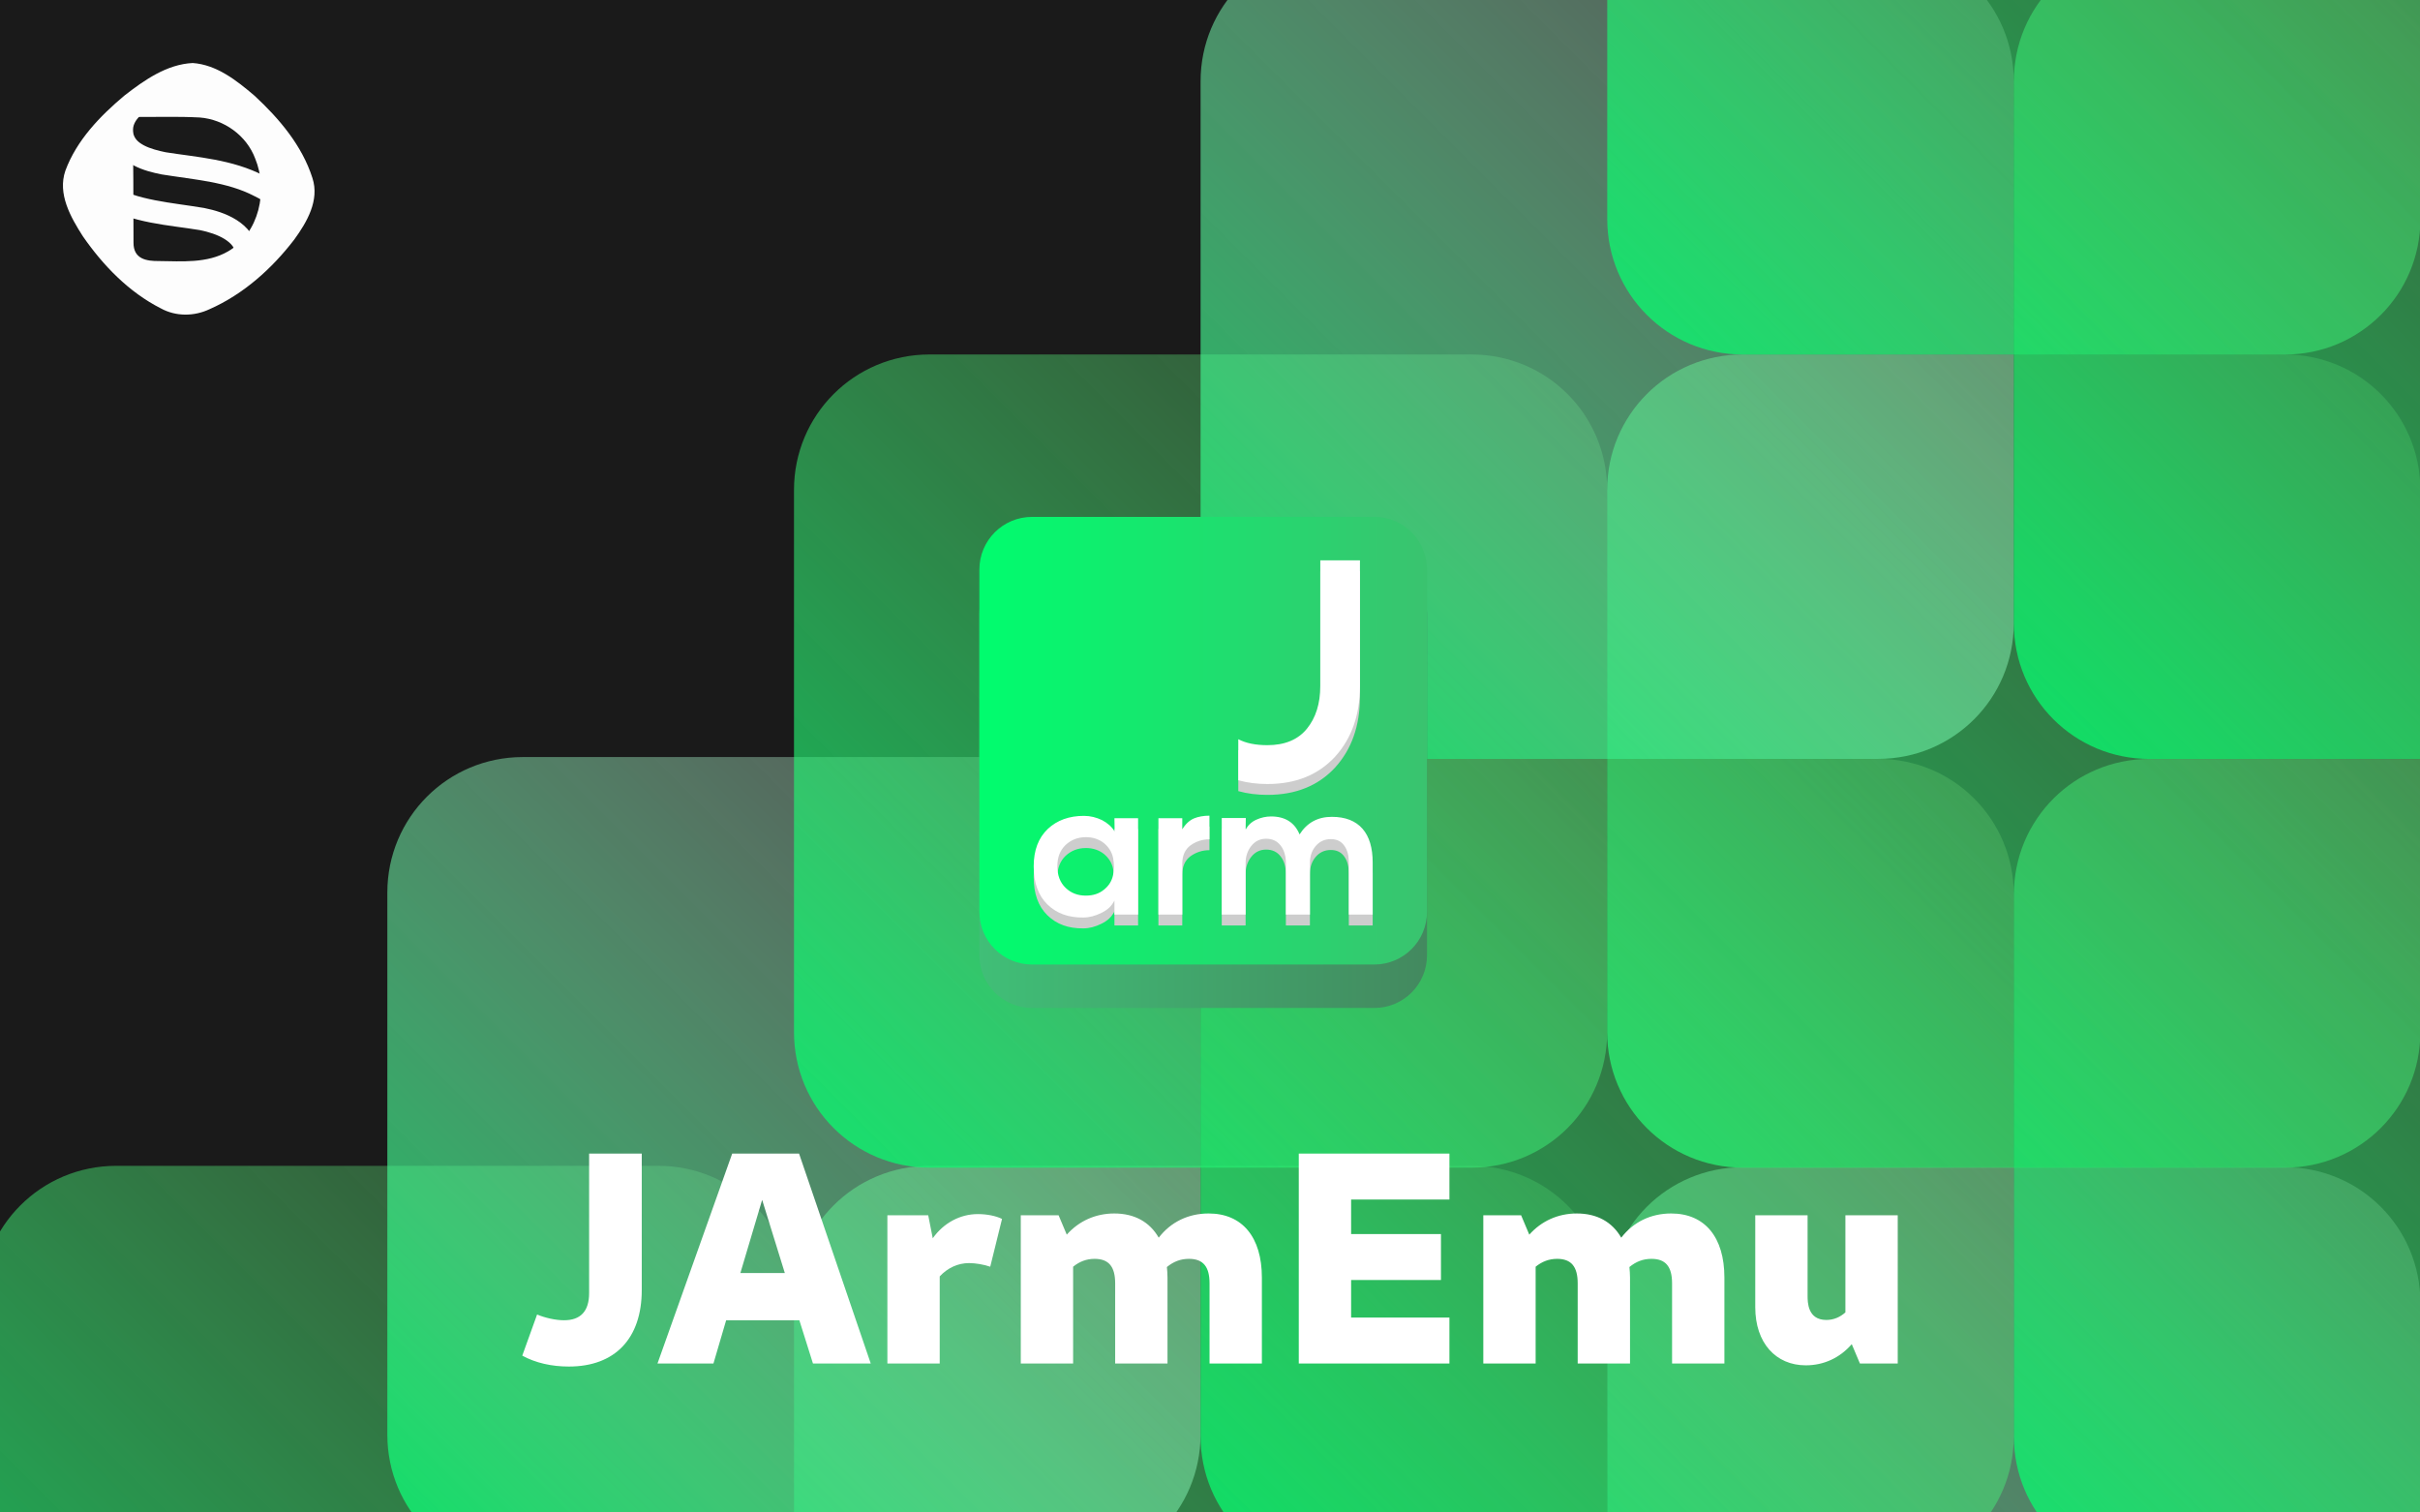 <?xml version="1.0" encoding="UTF-8" standalone="no"?>
<!--
  -            ____           _       __    __     _____ __            ___
  -           / __ \_      __(_)___ _/ /_  / /_   / ___// /___  ______/ (_)___
  -          / / / / | /| / / / __ `/ __ \/ __/   \__ \/ __/ / / / __  / / __ \
  -         / /_/ /| |/ |/ / / /_/ / / / / /_    ___/ / /_/ /_/ / /_/ / / /_/ /
  -        /_____/ |__/|__/_/\__, /_/ /_/\__/   /____/\__/\__,_/\__,_/_/\____/
  -                         /____/
  -     Copyright (C) 2024 Dwight Studio
  -
  -     This program is free software: you can redistribute it and/or modify
  -     it under the terms of the GNU General Public License as published by
  -     the Free Software Foundation, either version 3 of the License, or
  -     (at your option) any later version.
  -
  -     This program is distributed in the hope that it will be useful,
  -     but WITHOUT ANY WARRANTY; without even the implied warranty of
  -     MERCHANTABILITY or FITNESS FOR A PARTICULAR PURPOSE.  See the
  -     GNU General Public License for more details.
  -
  -     You should have received a copy of the GNU General Public License
  -     along with this program.  If not, see <https://www.gnu.org/licenses/>.
  -->

<!-- Created with Inkscape (http://www.inkscape.org/) -->

<svg
        width="1920"
        height="1200"
        viewBox="0 0 1920 1200"
        version="1.1"
        id="svg1"
        xml:space="preserve"
        xmlns:xlink="http://www.w3.org/1999/xlink"
        xmlns="http://www.w3.org/2000/svg"
><defs
     id="defs1"><linearGradient
       id="linearGradient68"><stop
         style="stop-color:#04f96e;stop-opacity:0.8;"
         offset="0"
         id="stop67" /><stop
         style="stop-color:#ffffff;stop-opacity:0.2;"
         offset="1"
         id="stop68" /></linearGradient><linearGradient
       id="linearGradient18"><stop
         style="stop-color:#04f96e;stop-opacity:0.8;"
         offset="0"
         id="stop17" /><stop
         style="stop-color:#80e580;stop-opacity:0.2;"
         offset="1"
         id="stop18" /></linearGradient><linearGradient
       id="linearGradient232"><stop
         style="stop-color:#ffffff;stop-opacity:0.3;"
         offset="0.5"
         id="stop231" /><stop
         style="stop-color:#7fe57f;stop-opacity:0.302;"
         offset="0.75"
         id="stop232" /></linearGradient><linearGradient
       id="linearGradient230"><stop
         style="stop-color:#ffffff;stop-opacity:0.3;"
         offset="0.5"
         id="stop229" /><stop
         style="stop-color:#7fe57f;stop-opacity:0.302;"
         offset="0.75"
         id="stop230" /></linearGradient><linearGradient
       id="linearGradient228"><stop
         style="stop-color:#ffffff;stop-opacity:0.3;"
         offset="0.5"
         id="stop227" /><stop
         style="stop-color:#7fe57f;stop-opacity:0.302;"
         offset="0.75"
         id="stop228" /></linearGradient><linearGradient
       id="linearGradient214"><stop
         style="stop-color:#00cc00;stop-opacity:0.3;"
         offset="0.5"
         id="stop213" /><stop
         style="stop-color:#7fe57f;stop-opacity:0.302;"
         offset="0.75"
         id="stop215" /></linearGradient><linearGradient
       id="linearGradient5"><stop
         style="stop-color:#40bf77;stop-opacity:1;"
         offset="0"
         id="stop4" /><stop
         style="stop-color:#43895f;stop-opacity:1;"
         offset="1"
         id="stop5" /></linearGradient><linearGradient
       id="linearGradient7"><stop
         style="stop-color:#00fd6e;stop-opacity:1;"
         offset="0"
         id="stop9" /><stop
         style="stop-color:#3ac36f;stop-opacity:1;"
         offset="1"
         id="stop10" /></linearGradient><linearGradient
       xlink:href="#linearGradient7"
       id="linearGradient8"
       x1="50"
       y1="231"
       x2="462"
       y2="231"
       gradientUnits="userSpaceOnUse"
       spreadMethod="pad" /><linearGradient
       xlink:href="#linearGradient5"
       id="linearGradient3"
       x1="50"
       y1="281"
       x2="462"
       y2="281"
       gradientUnits="userSpaceOnUse" /><clipPath
       id="clipPath2113"
       clipPathUnits="userSpaceOnUse"><rect
         y="200"
         x="240"
         height="620"
         width="560"
         id="rect2115"
         style="fill:#fffffa;fill-opacity:0.982;stroke:none;stroke-width:50;stroke-linecap:round;stroke-linejoin:round;stroke-miterlimit:4;stroke-dasharray:none;stroke-opacity:1;paint-order:stroke markers fill" /></clipPath><clipPath
       id="clipPath2113-3"
       clipPathUnits="userSpaceOnUse"><rect
         y="200"
         x="240"
         height="620"
         width="560"
         id="rect2115-9"
         style="fill:#fffffa;fill-opacity:0.982;stroke:none;stroke-width:50;stroke-linecap:round;stroke-linejoin:round;stroke-miterlimit:4;stroke-dasharray:none;stroke-opacity:1;paint-order:stroke markers fill" /></clipPath><linearGradient
       xlink:href="#linearGradient214"
       id="linearGradient206"
       x1="353.2"
       y1="946.133"
       x2="1009.919"
       y2="289.413"
       gradientUnits="userSpaceOnUse"
       gradientTransform="matrix(0.683,0,0,0.683,-205.547,-148.505)" /><linearGradient
       xlink:href="#linearGradient228"
       id="linearGradient216"
       gradientUnits="userSpaceOnUse"
       gradientTransform="matrix(0.683,0,0,0.683,-105.547,-48.505)"
       x1="353.2"
       y1="946.133"
       x2="1009.919"
       y2="289.413" /><linearGradient
       xlink:href="#linearGradient214"
       id="linearGradient217"
       gradientUnits="userSpaceOnUse"
       gradientTransform="matrix(0.683,0,0,0.683,-5.547,51.495)"
       x1="353.2"
       y1="946.133"
       x2="1009.919"
       y2="289.413" /><linearGradient
       xlink:href="#linearGradient230"
       id="linearGradient218"
       gradientUnits="userSpaceOnUse"
       gradientTransform="matrix(0.683,0,0,0.683,94.453,151.495)"
       x1="353.2"
       y1="946.133"
       x2="1009.919"
       y2="289.413" /><linearGradient
       xlink:href="#linearGradient214"
       id="linearGradient219"
       gradientUnits="userSpaceOnUse"
       gradientTransform="matrix(0.683,0,0,0.683,194.453,251.495)"
       x1="353.2"
       y1="946.133"
       x2="1009.919"
       y2="289.413" /><linearGradient
       xlink:href="#linearGradient232"
       id="linearGradient220"
       gradientUnits="userSpaceOnUse"
       gradientTransform="matrix(0.683,0,0,0.683,294.453,351.495)"
       x1="353.2"
       y1="946.133"
       x2="1009.919"
       y2="289.413" /><linearGradient
       xlink:href="#linearGradient214"
       id="linearGradient221"
       gradientUnits="userSpaceOnUse"
       gradientTransform="matrix(0.683,0,0,0.683,394.453,451.495)"
       x1="353.2"
       y1="946.133"
       x2="1009.919"
       y2="289.413" /><linearGradient
       xlink:href="#linearGradient214"
       id="linearGradient222"
       gradientUnits="userSpaceOnUse"
       gradientTransform="matrix(0.683,0,0,0.683,494.453,551.495)"
       x1="353.2"
       y1="946.133"
       x2="1009.919"
       y2="289.413" /><linearGradient
       xlink:href="#linearGradient214"
       id="linearGradient223"
       gradientUnits="userSpaceOnUse"
       gradientTransform="matrix(0.683,0,0,0.683,594.453,651.495)"
       x1="353.2"
       y1="946.133"
       x2="1009.919"
       y2="289.413" /><linearGradient
       xlink:href="#linearGradient18"
       id="linearGradient14"
       x1="108.476"
       y1="438.377"
       x2="408.476"
       y2="138.377"
       gradientUnits="userSpaceOnUse" /><linearGradient
       xlink:href="#linearGradient18"
       id="linearGradient15"
       gradientUnits="userSpaceOnUse"
       x1="108.476"
       y1="438.377"
       x2="408.476"
       y2="138.377"
       gradientTransform="translate(300)" /><linearGradient
       xlink:href="#linearGradient18"
       id="linearGradient16"
       gradientUnits="userSpaceOnUse"
       gradientTransform="translate(150,149.195)"
       x1="108.476"
       y1="438.377"
       x2="408.476"
       y2="138.377" /><linearGradient
       xlink:href="#linearGradient68"
       id="linearGradient17"
       gradientUnits="userSpaceOnUse"
       gradientTransform="translate(150,-150.805)"
       x1="108.476"
       y1="438.377"
       x2="408.476"
       y2="138.377" /><linearGradient
       xlink:href="#linearGradient18"
       id="linearGradient14-3"
       x1="108.476"
       y1="438.377"
       x2="408.476"
       y2="138.377"
       gradientUnits="userSpaceOnUse" /><linearGradient
       xlink:href="#linearGradient18"
       id="linearGradient15-9"
       gradientUnits="userSpaceOnUse"
       x1="108.476"
       y1="438.377"
       x2="408.476"
       y2="138.377"
       gradientTransform="translate(300)" /><linearGradient
       xlink:href="#linearGradient18"
       id="linearGradient16-6"
       gradientUnits="userSpaceOnUse"
       gradientTransform="translate(150,149.195)"
       x1="108.476"
       y1="438.377"
       x2="408.476"
       y2="138.377" /><linearGradient
       xlink:href="#linearGradient68"
       id="linearGradient17-3"
       gradientUnits="userSpaceOnUse"
       gradientTransform="translate(150,-150.805)"
       x1="108.476"
       y1="438.377"
       x2="408.476"
       y2="138.377" /><linearGradient
       xlink:href="#linearGradient18"
       id="linearGradient14-3-2"
       x1="108.476"
       y1="438.377"
       x2="408.476"
       y2="138.377"
       gradientUnits="userSpaceOnUse" /><linearGradient
       xlink:href="#linearGradient18"
       id="linearGradient46"
       gradientUnits="userSpaceOnUse"
       gradientTransform="translate(300)"
       x1="108.476"
       y1="438.377"
       x2="408.476"
       y2="138.377" /><linearGradient
       xlink:href="#linearGradient18"
       id="linearGradient47"
       gradientUnits="userSpaceOnUse"
       gradientTransform="translate(150,149.195)"
       x1="108.476"
       y1="438.377"
       x2="408.476"
       y2="138.377" /><linearGradient
       xlink:href="#linearGradient68"
       id="linearGradient48"
       gradientUnits="userSpaceOnUse"
       gradientTransform="translate(150,-150.805)"
       x1="108.476"
       y1="438.377"
       x2="408.476"
       y2="138.377" /><linearGradient
       xlink:href="#linearGradient18"
       id="linearGradient14-3-2-0"
       x1="108.476"
       y1="438.377"
       x2="408.476"
       y2="138.377"
       gradientUnits="userSpaceOnUse" /><linearGradient
       xlink:href="#linearGradient18"
       id="linearGradient49"
       gradientUnits="userSpaceOnUse"
       gradientTransform="translate(300)"
       x1="108.476"
       y1="438.377"
       x2="408.476"
       y2="138.377" /><linearGradient
       xlink:href="#linearGradient18"
       id="linearGradient50"
       gradientUnits="userSpaceOnUse"
       gradientTransform="translate(150,149.195)"
       x1="108.476"
       y1="438.377"
       x2="408.476"
       y2="138.377" /><linearGradient
       xlink:href="#linearGradient68"
       id="linearGradient51"
       gradientUnits="userSpaceOnUse"
       gradientTransform="translate(150,-150.805)"
       x1="108.476"
       y1="438.377"
       x2="408.476"
       y2="138.377" /><linearGradient
       xlink:href="#linearGradient18"
       id="linearGradient14-3-2-0-1"
       x1="108.476"
       y1="438.377"
       x2="408.476"
       y2="138.377"
       gradientUnits="userSpaceOnUse" /><linearGradient
       xlink:href="#linearGradient18"
       id="linearGradient52"
       gradientUnits="userSpaceOnUse"
       gradientTransform="translate(300)"
       x1="108.476"
       y1="438.377"
       x2="408.476"
       y2="138.377" /><linearGradient
       xlink:href="#linearGradient18"
       id="linearGradient53"
       gradientUnits="userSpaceOnUse"
       gradientTransform="translate(150,149.195)"
       x1="108.476"
       y1="438.377"
       x2="408.476"
       y2="138.377" /><linearGradient
       xlink:href="#linearGradient68"
       id="linearGradient54"
       gradientUnits="userSpaceOnUse"
       gradientTransform="translate(150,-150.805)"
       x1="108.476"
       y1="438.377"
       x2="408.476"
       y2="138.377" /><filter
       style="color-interpolation-filters:sRGB;"
       id="filter73"
       x="-0.291"
       y="-0.265"
       width="1.583"
       height="1.531"><feFlood
         result="flood"
         in="SourceGraphic"
         flood-opacity="0.502"
         flood-color="rgb(0,0,0)"
         id="feFlood72" /><feGaussianBlur
         result="blur"
         in="SourceGraphic"
         stdDeviation="50"
         id="feGaussianBlur72" /><feOffset
         result="offset"
         in="blur"
         dx="0"
         dy="0"
         id="feOffset72" /><feComposite
         result="comp1"
         operator="in"
         in="flood"
         in2="offset"
         id="feComposite72" /><feComposite
         result="comp2"
         operator="over"
         in="SourceGraphic"
         in2="comp1"
         id="feComposite73" /></filter></defs><g
     id="layer1"><rect
       style="fill:#1a1a1a;stroke-width:3.78;stroke-linecap:round;stroke-linejoin:round;fill-opacity:1"
       id="rect1"
       width="1920"
       height="1200"
       x="0"
       y="0" /><g
       id="g66"
       transform="matrix(2.008,0,0,2.008,164.436,169.462)"><g
         id="g32-5-7-1"
         transform="matrix(1.071,0,0,1.071,276.314,390.102)"><path
           id="rect13-6-2-5"
           style="fill:url(#linearGradient14-3-2-0);stroke-width:3.78;stroke-linecap:round;stroke-linejoin:round"
           d="m 158.476,138.377 h 200 c 27.7,0 50,22.3 50,50 v 200 c 0,27.7 -22.3,50 -50,50 h -200 c -27.7,0 -50,-22.3 -50,-50 v -200 c 0,-27.7 22.3,-50 50,-50 z" /><path
           id="rect13-0-64-8-9"
           style="fill:url(#linearGradient49);stroke-width:3.78;stroke-linecap:round;stroke-linejoin:round"
           d="m 458.476,138.377 h 200 c 27.7,0 50,22.3 50,50 v 200 c 0,27.7 -22.3,50 -50,50 h -200 c -27.7,0 -50,-22.3 -50,-50 v -200 c 0,-27.7 22.3,-50 50,-50 z" /><path
           id="rect13-0-6-0-2-9"
           style="fill:url(#linearGradient50);stroke-width:3.78;stroke-linecap:round;stroke-linejoin:round"
           d="m 308.476,287.571 h 200 c 27.7,0 50,22.3 50,50 v 200 c 0,27.7 -22.3,50 -50,50 h -200 c -27.7,0 -50,-22.3 -50,-50 v -200 c 0,-27.7 22.3,-50 50,-50 z" /><path
           id="rect13-0-6-4-0-9-1"
           style="fill:url(#linearGradient51);stroke-width:3.78;stroke-linecap:round;stroke-linejoin:round"
           d="m 308.476,-12.429 h 200 c 27.7,0 50,22.3 50,50 V 237.571 c 0,27.7 -22.3,50 -50,50 h -200 c -27.7,0 -50,-22.3 -50,-50 V 37.571 c 0,-27.7 22.3,-50 50,-50 z" /></g><g
         id="g32-5-7-1-4"
         transform="matrix(1.071,0,0,1.071,-205.676,228.044)"><path
           id="rect13-6-2-5-8"
           style="fill:url(#linearGradient14-3-2-0-1);stroke-width:3.78;stroke-linecap:round;stroke-linejoin:round"
           d="m 158.476,138.377 h 200 c 27.7,0 50,22.3 50,50 v 200 c 0,27.7 -22.3,50 -50,50 h -200 c -27.7,0 -50,-22.3 -50,-50 v -200 c 0,-27.7 22.3,-50 50,-50 z" /><path
           id="rect13-0-64-8-9-0"
           style="fill:url(#linearGradient52);stroke-width:3.78;stroke-linecap:round;stroke-linejoin:round"
           d="m 458.476,138.377 h 200 c 27.7,0 50,22.3 50,50 v 200 c 0,27.7 -22.3,50 -50,50 h -200 c -27.7,0 -50,-22.3 -50,-50 v -200 c 0,-27.7 22.3,-50 50,-50 z" /><path
           id="rect13-0-6-0-2-9-4"
           style="fill:url(#linearGradient53);stroke-width:3.78;stroke-linecap:round;stroke-linejoin:round"
           d="m 308.476,287.571 h 200 c 27.7,0 50,22.3 50,50 v 200 c 0,27.7 -22.3,50 -50,50 h -200 c -27.7,0 -50,-22.3 -50,-50 v -200 c 0,-27.7 22.3,-50 50,-50 z" /><path
           id="rect13-0-6-4-0-9-1-2"
           style="fill:url(#linearGradient54);stroke-width:3.78;stroke-linecap:round;stroke-linejoin:round"
           d="m 308.476,-12.429 h 200 c 27.7,0 50,22.3 50,50 V 237.571 c 0,27.7 -22.3,50 -50,50 h -200 c -27.7,0 -50,-22.3 -50,-50 V 37.571 c 0,-27.7 22.3,-50 50,-50 z" /></g><g
         id="g32-5"
         transform="matrix(1.071,0,0,1.071,597.641,67.28)"><path
           id="rect13-6"
           style="fill:url(#linearGradient14-3);stroke-width:3.78;stroke-linecap:round;stroke-linejoin:round"
           d="m 158.476,138.377 h 200 c 27.7,0 50,22.3 50,50 v 200 c 0,27.7 -22.3,50 -50,50 h -200 c -27.7,0 -50,-22.3 -50,-50 v -200 c 0,-27.7 22.3,-50 50,-50 z" /><path
           id="rect13-0-64"
           style="fill:url(#linearGradient15-9);stroke-width:3.78;stroke-linecap:round;stroke-linejoin:round"
           d="m 458.476,138.377 h 200 c 27.7,0 50,22.3 50,50 v 200 c 0,27.7 -22.3,50 -50,50 h -200 c -27.7,0 -50,-22.3 -50,-50 v -200 c 0,-27.7 22.3,-50 50,-50 z" /><path
           id="rect13-0-6-0"
           style="fill:url(#linearGradient16-6);stroke-width:3.78;stroke-linecap:round;stroke-linejoin:round"
           d="m 308.476,287.571 h 200 c 27.7,0 50,22.3 50,50 v 200 c 0,27.7 -22.3,50 -50,50 h -200 c -27.7,0 -50,-22.3 -50,-50 v -200 c 0,-27.7 22.3,-50 50,-50 z" /><path
           id="rect13-0-6-4-0"
           style="fill:url(#linearGradient17-3);stroke-width:3.78;stroke-linecap:round;stroke-linejoin:round"
           d="m 308.476,-12.429 h 200 c 27.7,0 50,22.3 50,50 V 237.571 c 0,27.7 -22.3,50 -50,50 h -200 c -27.7,0 -50,-22.3 -50,-50 V 37.571 c 0,-27.7 22.3,-50 50,-50 z" /></g><g
         id="g32"
         transform="matrix(1.071,0,0,1.071,115.65,-92.536)"><path
           id="rect13"
           style="fill:url(#linearGradient14);stroke-width:3.78;stroke-linecap:round;stroke-linejoin:round"
           d="m 158.476,138.377 h 200 c 27.7,0 50,22.3 50,50 v 200 c 0,27.7 -22.3,50 -50,50 h -200 c -27.7,0 -50,-22.3 -50,-50 v -200 c 0,-27.7 22.3,-50 50,-50 z" /><path
           id="rect13-0"
           style="fill:url(#linearGradient15);stroke-width:3.78;stroke-linecap:round;stroke-linejoin:round"
           d="m 458.476,138.377 h 200 c 27.7,0 50,22.3 50,50 v 200 c 0,27.7 -22.3,50 -50,50 h -200 c -27.7,0 -50,-22.3 -50,-50 v -200 c 0,-27.7 22.3,-50 50,-50 z" /><path
           id="rect13-0-6"
           style="fill:url(#linearGradient16);stroke-width:3.78;stroke-linecap:round;stroke-linejoin:round"
           d="m 308.476,287.571 h 200 c 27.7,0 50,22.3 50,50 v 200 c 0,27.7 -22.3,50 -50,50 h -200 c -27.7,0 -50,-22.3 -50,-50 v -200 c 0,-27.7 22.3,-50 50,-50 z" /><path
           id="rect13-0-6-4"
           style="fill:url(#linearGradient17);stroke-width:3.78;stroke-linecap:round;stroke-linejoin:round"
           d="m 308.476,-12.429 h 200 c 27.7,0 50,22.3 50,50 V 237.571 c 0,27.7 -22.3,50 -50,50 h -200 c -27.7,0 -50,-22.3 -50,-50 V 37.571 c 0,-27.7 22.3,-50 50,-50 z" /></g><g
         id="g32-5-7"
         transform="matrix(1.071,0,0,1.071,436.977,-413.813)"><path
           id="rect13-6-2"
           style="fill:url(#linearGradient14-3-2);stroke-width:3.78;stroke-linecap:round;stroke-linejoin:round"
           d="m 158.476,138.377 h 200 c 27.7,0 50,22.3 50,50 v 200 c 0,27.7 -22.3,50 -50,50 h -200 c -27.7,0 -50,-22.3 -50,-50 v -200 c 0,-27.7 22.3,-50 50,-50 z" /><path
           id="rect13-0-64-8"
           style="fill:url(#linearGradient46);stroke-width:3.78;stroke-linecap:round;stroke-linejoin:round"
           d="m 458.476,138.377 h 200 c 27.7,0 50,22.3 50,50 v 200 c 0,27.7 -22.3,50 -50,50 h -200 c -27.7,0 -50,-22.3 -50,-50 v -200 c 0,-27.7 22.3,-50 50,-50 z" /><path
           id="rect13-0-6-0-2"
           style="fill:url(#linearGradient47);stroke-width:3.78;stroke-linecap:round;stroke-linejoin:round"
           d="m 308.476,287.571 h 200 c 27.7,0 50,22.3 50,50 v 200 c 0,27.7 -22.3,50 -50,50 h -200 c -27.7,0 -50,-22.3 -50,-50 v -200 c 0,-27.7 22.3,-50 50,-50 z" /><path
           id="rect13-0-6-4-0-9"
           style="fill:url(#linearGradient48);stroke-width:3.78;stroke-linecap:round;stroke-linejoin:round"
           d="m 308.476,-12.429 h 200 c 27.7,0 50,22.3 50,50 V 237.571 c 0,27.7 -22.3,50 -50,50 h -200 c -27.7,0 -50,-22.3 -50,-50 V 37.571 c 0,-27.7 22.3,-50 50,-50 z" /></g></g></g><g
     id="layer2"
     style="display:inline"><g
       id="layer1-7"
       transform="matrix(0.862,0,0,0.862,733.926,388.541)"
       style="display:inline;filter:url(#filter73)"><g
         id="g7"
         transform="translate(0,-10)"><path
           id="rect3"
           style="fill:url(#linearGradient3);fill-opacity:1;stroke-width:1.186;stroke-linecap:round;stroke-linejoin:round"
           d="M 98.558,75 H 413.442 C 440.343,75 462,96.657 462,123.558 V 438.442 C 462,465.343 440.343,487 413.442,487 H 98.558 C 71.657,487 50,465.343 50,438.442 V 123.558 C 50,96.657 71.657,75 98.558,75 Z" /></g><path
         id="rect1-6"
         style="fill:url(#linearGradient8);stroke-width:1.186;stroke-linecap:round;stroke-linejoin:round"
         d="M 98.558,25 H 413.442 C 440.343,25 462,46.657 462,73.558 V 388.442 C 462,415.343 440.343,437 413.442,437 H 98.558 C 71.657,437 50,415.343 50,388.442 V 73.558 C 50,46.657 71.657,25 98.558,25 Z" /><g
         id="g6"
         transform="translate(0,10)"
         style="fill:#cdcdcd;fill-opacity:1"><path
           d="m 174.491,314.574 c -2.519,-4.318 -6.478,-7.737 -11.516,-10.436 -5.218,-2.519 -10.796,-3.958 -16.734,-3.958 -13.495,0 -24.651,3.958 -33.287,12.055 -8.637,8.277 -12.955,19.612 -12.955,34.367 0,15.114 4.138,26.81 12.595,35.087 8.457,8.277 19.433,12.235 33.107,12.055 5.398,0 10.976,-1.439 16.734,-4.318 5.578,-2.699 9.536,-6.478 11.875,-11.336 v 12.955 h 21.772 V 302.339 H 174.311 Z m -26.45,5.218 c 6.657,0 12.235,1.979 16.734,5.578 4.498,3.779 7.197,8.277 8.277,13.495 1.08,5.398 1.08,10.616 0,15.834 -1.08,5.218 -3.779,9.716 -8.277,13.315 -4.498,3.779 -10.076,5.578 -16.734,5.578 -7.557,0 -13.675,-2.339 -18.713,-7.197 -5.038,-4.858 -7.557,-11.516 -7.557,-19.792 0,-8.277 2.519,-14.754 7.557,-19.612 5.038,-4.678 11.156,-7.197 18.713,-7.197 z m 113.716,-19.792 c -5.398,0 -10.256,0.9 -14.215,2.519 -4.138,1.799 -7.737,5.038 -10.796,10.076 v -10.256 h -21.952 v 88.706 h 21.952 v -46.782 c 0,-7.557 2.519,-13.135 7.557,-16.914 5.038,-3.599 10.796,-5.578 17.453,-5.578 z m 92.485,91.045 v -47.502 c 0,-6.118 1.619,-11.156 5.218,-15.474 3.599,-4.318 8.277,-6.478 14.035,-6.478 5.578,0 9.716,2.159 12.415,6.118 2.879,3.958 4.138,9.176 4.138,15.474 v 47.862 h 21.952 v -47.862 c 0,-13.495 -3.059,-23.931 -9.356,-31.128 -6.298,-7.197 -15.654,-10.976 -28.249,-10.976 -12.955,0 -22.851,5.398 -29.689,16.194 -4.498,-10.976 -13.315,-16.554 -26.27,-16.554 -4.678,0 -9.356,1.08 -13.675,3.059 -4.318,1.979 -7.557,5.038 -9.716,9.176 l 0.18,-10.796 h -22.132 v 88.886 h 21.952 v -47.502 c 0,-6.118 1.799,-11.336 5.218,-15.654 3.419,-4.318 7.917,-6.657 13.675,-6.657 5.758,0 10.256,2.159 13.495,6.478 3.239,4.318 4.678,9.716 4.678,15.834 v 47.502 z"
           id="text5"
           style="font-weight:bold;font-size:179.931px;line-height:10;font-family:'Vice City Sans Bold';-inkscape-font-specification:'Vice City Sans Bold, Bold';text-align:center;text-anchor:middle;stroke-width:0.499;stroke-linecap:round;stroke-linejoin:round"
           aria-label="arm" /><path
           d="m 294.486,261.914 c 8.473,2.26 17.511,3.389 27.396,3.389 26.549,0 47.732,-8.191 63.548,-24.572 15.534,-16.381 23.442,-37.564 23.442,-63.831 V 63.644 h -37.282 v 34.74 78.517 c 0,15.816 -4.237,28.809 -12.71,38.694 -8.473,9.885 -20.9,14.687 -36.999,14.687 -11.015,0 -20.053,-1.695 -27.396,-5.366 v 2.824 0.282 0.282 0.282 0.282 0.282 0.282 0.282 0.282 0.282 0.282 0.282 0.282 0.282 0.282 0.282 0.282 0.282 0.282 0.282 0.282 0.282 0.282 0.282 0.282 0.282 0.282 0.282 0.282 0.282 0.282 0.282 0.282 0.282 0.282 0.282 0.282 0.282 0.282 0.282 0.282 0.282 0.282 0.282 0.282 0.282 0.282 0.282 0.282 0.282 0.282 0.282 0.282 0.282 0.282 0.282 0.282 0.282 0.282 0.282 0.282 0.282 0.282 0.282 0.282 0.282 0.282 0.282 0.282 0.282 0.282 0.282 0.282 0.282 0.282 0.282 0.282 0.282 0.282 0.282 0.282 0.282 0.282 0.282 0.282 0.282 0.282 0.282 0.282 0.282 0.282 0.282 0.282 0.282 0.282 0.282 0.282 0.282 0.282 0.282 0.282 0.282 0.282 0.282 0.282 0.282 0.282 0.282 0.282 0.282 0.282 0.282 0.282 0.282 0.282 0.282 0.282 0.282 0.282 0.282 0.282 0.282 0.282 0.282 -0.282 z"
           id="text6"
           style="font-weight:bold;font-size:282.437px;line-height:10;font-family:'Vice City Sans Bold';-inkscape-font-specification:'Vice City Sans Bold, Bold';text-align:center;text-anchor:middle;stroke-width:6.765;stroke-linecap:round;stroke-linejoin:round"
           transform="scale(0.979,1.021)"
           aria-label="J" /></g><g
         id="g4"><path
           d="m 174.491,314.574 c -2.519,-4.318 -6.478,-7.737 -11.516,-10.436 -5.218,-2.519 -10.796,-3.958 -16.734,-3.958 -13.495,0 -24.651,3.958 -33.287,12.055 -8.637,8.277 -12.955,19.612 -12.955,34.367 0,15.114 4.138,26.81 12.595,35.087 8.457,8.277 19.433,12.235 33.107,12.055 5.398,0 10.976,-1.439 16.734,-4.318 5.578,-2.699 9.536,-6.478 11.875,-11.336 v 12.955 h 21.772 V 302.339 H 174.311 Z m -26.45,5.218 c 6.657,0 12.235,1.979 16.734,5.578 4.498,3.779 7.197,8.277 8.277,13.495 1.08,5.398 1.08,10.616 0,15.834 -1.08,5.218 -3.779,9.716 -8.277,13.315 -4.498,3.779 -10.076,5.578 -16.734,5.578 -7.557,0 -13.675,-2.339 -18.713,-7.197 -5.038,-4.858 -7.557,-11.516 -7.557,-19.792 0,-8.277 2.519,-14.754 7.557,-19.612 5.038,-4.678 11.156,-7.197 18.713,-7.197 z m 113.716,-19.792 c -5.398,0 -10.256,0.9 -14.215,2.519 -4.138,1.799 -7.737,5.038 -10.796,10.076 v -10.256 h -21.952 v 88.706 h 21.952 v -46.782 c 0,-7.557 2.519,-13.135 7.557,-16.914 5.038,-3.599 10.796,-5.578 17.453,-5.578 z m 92.485,91.045 v -47.502 c 0,-6.118 1.619,-11.156 5.218,-15.474 3.599,-4.318 8.277,-6.478 14.035,-6.478 5.578,0 9.716,2.159 12.415,6.118 2.879,3.958 4.138,9.176 4.138,15.474 v 47.862 h 21.952 v -47.862 c 0,-13.495 -3.059,-23.931 -9.356,-31.128 -6.298,-7.197 -15.654,-10.976 -28.249,-10.976 -12.955,0 -22.851,5.398 -29.689,16.194 -4.498,-10.976 -13.315,-16.554 -26.27,-16.554 -4.678,0 -9.356,1.08 -13.675,3.059 -4.318,1.979 -7.557,5.038 -9.716,9.176 l 0.18,-10.796 h -22.132 v 88.886 h 21.952 v -47.502 c 0,-6.118 1.799,-11.336 5.218,-15.654 3.419,-4.318 7.917,-6.657 13.675,-6.657 5.758,0 10.256,2.159 13.495,6.478 3.239,4.318 4.678,9.716 4.678,15.834 v 47.502 z"
           id="text4"
           style="font-weight:bold;font-size:179.931px;line-height:10;font-family:'Vice City Sans Bold';-inkscape-font-specification:'Vice City Sans Bold, Bold';text-align:center;text-anchor:middle;fill:#ffffff;stroke-width:0.499;stroke-linecap:round;stroke-linejoin:round"
           aria-label="arm" /><path
           d="m 294.486,261.914 c 8.473,2.26 17.511,3.389 27.396,3.389 26.549,0 47.732,-8.191 63.548,-24.572 15.534,-16.381 23.442,-37.564 23.442,-63.831 V 63.644 h -37.282 v 34.74 78.517 c 0,15.816 -4.237,28.809 -12.71,38.694 -8.473,9.885 -20.9,14.687 -36.999,14.687 -11.015,0 -20.053,-1.695 -27.396,-5.366 v 2.824 0.282 0.282 0.282 0.282 0.282 0.282 0.282 0.282 0.282 0.282 0.282 0.282 0.282 0.282 0.282 0.282 0.282 0.282 0.282 0.282 0.282 0.282 0.282 0.282 0.282 0.282 0.282 0.282 0.282 0.282 0.282 0.282 0.282 0.282 0.282 0.282 0.282 0.282 0.282 0.282 0.282 0.282 0.282 0.282 0.282 0.282 0.282 0.282 0.282 0.282 0.282 0.282 0.282 0.282 0.282 0.282 0.282 0.282 0.282 0.282 0.282 0.282 0.282 0.282 0.282 0.282 0.282 0.282 0.282 0.282 0.282 0.282 0.282 0.282 0.282 0.282 0.282 0.282 0.282 0.282 0.282 0.282 0.282 0.282 0.282 0.282 0.282 0.282 0.282 0.282 0.282 0.282 0.282 0.282 0.282 0.282 0.282 0.282 0.282 0.282 0.282 0.282 0.282 0.282 0.282 0.282 0.282 0.282 0.282 0.282 0.282 0.282 0.282 0.282 0.282 0.282 0.282 0.282 0.282 0.282 0.282 0.282 0.282 -0.282 z"
           id="text3"
           style="font-weight:bold;font-size:282.437px;line-height:10;font-family:'Vice City Sans Bold';-inkscape-font-specification:'Vice City Sans Bold, Bold';text-align:center;text-anchor:middle;fill:#ffffff;stroke-width:6.765;stroke-linecap:round;stroke-linejoin:round"
           transform="scale(0.979,1.021)"
           aria-label="J" /></g></g><path
       style="font-weight:800;font-size:240px;line-height:1;font-family:Cantarell;-inkscape-font-specification:'Cantarell, Ultra-Bold';text-align:center;text-anchor:middle;fill:#ffffff;stroke-width:2.466;stroke-linecap:round;stroke-linejoin:round"
       d="m 451.32,1084.207 c 36.72,0 57.84,-22.32 57.84,-60.72 V 915.247 h -41.76 v 110.64 c 0,14.4 -6.72,21.6 -19.92,21.6 -6.72,0 -15.12,-1.92 -21.36,-4.56 l -11.76,32.64 c 10.56,5.76 23.28,8.64 36.96,8.64 z m 70.32,-2.4 h 44.4 l 10.08,-34.32 h 58.08 l 10.8,34.32 h 45.84 l -56.88,-166.56 h -53.04 z m 65.76,-71.76 17.28,-58.08 18,58.08 z m 116.64,71.76 h 41.52 v -69.12 c 6.24,-6.72 14.4,-10.56 23.28,-10.56 5.28,0 12,1.2 16.8,2.88 l 9.36,-37.92 c -4.8,-2.4 -12,-3.84 -19.2,-3.84 -13.92,0 -27.12,6.96 -35.76,19.2 l -3.6,-18.24 h -32.4 z m 255.6,0 h 41.52 v -68.16 c 0,-32.16 -15.6,-50.88 -42.24,-50.88 -16.08,0 -30,6.72 -39.6,19.2 -7.2,-12.48 -19.2,-19.2 -35.28,-19.2 -14.88,0 -28.08,6 -37.68,16.8 l -6.48,-15.36 h -30 v 117.6 h 41.52 v -76.8 c 5.04,-4.08 10.56,-6.24 17.04,-6.24 11.28,0 16.32,6.24 16.32,19.44 v 63.6 h 41.52 v -68.16 c 0,-2.88 -0.24,-5.76 -0.48,-8.4 5.28,-4.32 10.8,-6.48 17.52,-6.48 11.28,0 16.32,6.24 16.32,19.44 z m 70.8,0 h 119.52 v -36.48 h -78 v -29.76 h 71.28 v -36.48 h -71.28 v -27.36 h 78 v -36.48 h -119.52 z m 296.16,0 h 41.52 v -68.16 c 0,-32.16 -15.6,-50.88 -42.24,-50.88 -16.08,0 -30,6.72 -39.6,19.2 -7.2,-12.48 -19.2,-19.2 -35.28,-19.2 -14.88,0 -28.08,6 -37.68,16.8 l -6.48,-15.36 h -30 v 117.6 h 41.52 v -76.8 c 5.04,-4.08 10.56,-6.24 17.04,-6.24 11.28,0 16.32,6.24 16.32,19.44 v 63.6 h 41.52 v -68.16 c 0,-2.88 -0.24,-5.76 -0.48,-8.4 5.28,-4.32 10.8,-6.48 17.52,-6.48 11.28,0 16.32,6.24 16.32,19.44 z m 106.08,1.44 c 14.4,0 27.12,-6 36.48,-16.8 l 6.48,15.36 h 30 V 964.207 h -41.52 v 77.04 c -4.32,3.84 -9.36,6 -15.12,6 -14.88,0 -14.88,-14.16 -14.88,-19.2 0,0 0,-0.24 0,-0.24 v -63.6 h -41.52 v 72.96 c 0,28.32 16.32,46.08 40.08,46.08 z"
       id="text181"
       aria-label="JArmEmu" /><g
       style="display:inline;enable-background:new"
       id="g205"
       transform="matrix(0.299,0,0,0.299,0.759,42.58)"><g
         id="g11181"
         transform="matrix(0.668,0,0,0.668,164.183,24.856)"><g
           id="text11157"
           clip-path="url(#clipPath2113-3)"
           mask="none"><path
             style="color:#000000;-inkscape-font-specification:'Vice City Sans Bold, ';fill:#fdfdfd;fill-opacity:1;-inkscape-stroke:none"
             d="m 453.867,-112.146 c -106.764,1.874 -214.718,25.096 -309.262,82.848 l -0.219,0.133 -0.217,0.137 C 38.489,37.197 -30.355,158.474 -18.691,286.797 c 1.269,113.023 61.039,226.458 168.885,277.111 127.629,73.56 269.714,79.093 394.625,99.855 33.644,6.822 70.806,18.552 97.438,35.248 26.777,16.787 41.731,34.63 45.322,62.316 l 0.096,0.734 0.119,0.732 c 7.593,46.422 -26.606,94.269 -72.994,109.857 l -0.617,0.207 -0.613,0.227 c -111.421,41.098 -246.634,31.961 -345.498,-31.68 l -3.498,-2.252 -3.854,-1.566 c -8.023,-3.265 -22.213,-18.197 -36.592,-40.117 -14.379,-21.92 -23.666,-49.913 -60.1,-69.52 l -20.801,-11.193 -20.975,10.869 C 65.855,756.851 9.458,786.075 -46.939,815.299 l -35.26,18.27 13.969,37.176 C -13.492,1016.414 117.057,1121.679 265.898,1155.184 l 0.029,0.01 0.029,0.01 c 155.625,34.814 325.898,34.889 479.787,-25.564 l 0.18,-0.07 0.178,-0.072 C 880.099,1075.514 986.729,947.509 989.176,795.627 l -0.141,2.889 C 1000.231,660.162 935.492,509.961 800.064,448.141 672.272,381.893 533.547,374.288 408.746,354.441 c -30.258,-6.132 -62.368,-14.622 -85.932,-27.057 -23.403,-12.349 -36.744,-25.494 -42.617,-46.115 -5.262,-24.789 2.538,-45.587 20.832,-65.822 18.524,-20.49 48.375,-36.591 75.037,-41.307 l 0.932,-0.166 0.926,-0.203 c 113.755,-25.13 246.439,-0.374 318.451,86.828 l -0.49,-0.768 c 9.962,13.081 27.552,25.249 44.021,26.189 20.026,1.144 31.165,-5.792 39.494,-10.443 16.658,-9.302 30.611,-15.46 19.877,-13.172 l 5.83,-1.242 5.303,-2.727 c 39.826,-20.482 79.652,-40.965 119.479,-61.447 l 38.291,-19.691 -18.221,-39.012 C 884.425,-2.03 741.357,-83.51 597.016,-102.75 c -46.564,-6.7 -94.733,-10.246 -143.148,-9.396 z m 27.902,89.604 c 34.421,0.561 68.905,3.485 102.805,8.375 l 0.244,0.035 0.246,0.033 c 104.395,13.882 205.733,67.846 262.635,152.766 -24.658,12.681 -49.317,25.364 -73.975,38.045 -10.375,2.873 -17.96,6.473 -23.51,9.955 C 649.525,80.617 492.592,57.279 360.068,86.143 312.793,94.6 267.88,118.721 234.67,155.457 c -33.309,36.845 -54.224,90.195 -41.605,146.348 l 0.211,0.936 0.25,0.926 c 13.397,49.572 50.047,83.052 87.539,102.836 37.492,19.784 77.46,29.091 110.816,35.812 l 0.889,0.178 0.895,0.145 c 131.46,20.986 259.782,29.808 366.451,85.516 l 1.111,0.58 1.139,0.518 c 94.571,42.839 146.022,156.807 137.506,262.049 l -0.117,1.441 -0.023,1.447 c -1.767,109.694 -83.661,210.603 -186.902,252.258 -132.721,52.077 -285.433,53.193 -427.322,21.455 -0.006,0 -0.013,0 -0.019,0 C 178.187,1043.725 81.881,971.894 31.736,875.283 65.328,857.877 98.92,840.471 132.512,823.064 c 5.038,6.596 10.786,14.28 16.814,23.471 15.767,24.036 35.902,55.312 73.916,72.24 125.267,78.896 284.998,88.207 420.449,38.521 C 728.629,928.552 791.294,843.263 776.135,748.869 768.32,691.348 730.961,649.04 689.771,623.217 648.351,597.249 601.917,583.991 561.92,575.936 l -0.73,-0.146 -0.736,-0.123 C 427.689,553.506 298.015,546.234 193.996,485.939 l -1.895,-1.098 -1.992,-0.908 C 116.647,450.464 71.277,367.567 70.707,284.758 l -0.014,-2.068 -0.207,-2.061 C 61.362,189.105 112.506,96.491 191.488,46.898 276.027,-4.658 378.608,-24.223 481.77,-22.543 Z M 736.078,197.246 c -0.077,0.046 -0.216,0.187 -0.291,0.229 -1.365,0.762 -1.497,0.269 0.291,-0.229 z"
             id="path2" /></g><path
           id="path11139"
           d="M 515.828,-0.107 C 412.604,5.106 323.8,67.815 244.81,129.102 147.71,210.665 54.91,306.64 10.122,427.567 -21.724,519.802 31.026,612.379 79.619,688.236 159.982,804.207 262.137,910.012 389.077,974.446 c 59.793,32.968 132.547,32.307 193.718,3.363 C 717.366,918.466 830.603,816.871 919.472,700.947 969.761,631.665 1020.345,545.014 991.52,456.914 950.384,327.676 859.448,220.603 761.405,129.814 691.321,70.034 611.23,6.588 515.828,-0.107 Z M 276.607,213.961 c 89.173,1.108 178.525,-2.492 267.558,2.37 96.636,7.522 185.654,71.678 219.871,162.867 C 816.394,506.32 780.353,676.326 656.478,748.062 573.271,796.345 473.151,787.502 380.788,786.521 334.445,786.88 280,780 280.747,712.924 c -0.97,-166.31 0.433,-332.709 -4.14,-498.963 z"
           style="display:inline;fill:#fdfdfd;fill-opacity:1;stroke:none;stroke-width:80;stroke-linecap:round;stroke-linejoin:round;stroke-miterlimit:4;stroke-dasharray:none;stroke-opacity:1;paint-order:stroke markers fill" /></g></g></g></svg>
